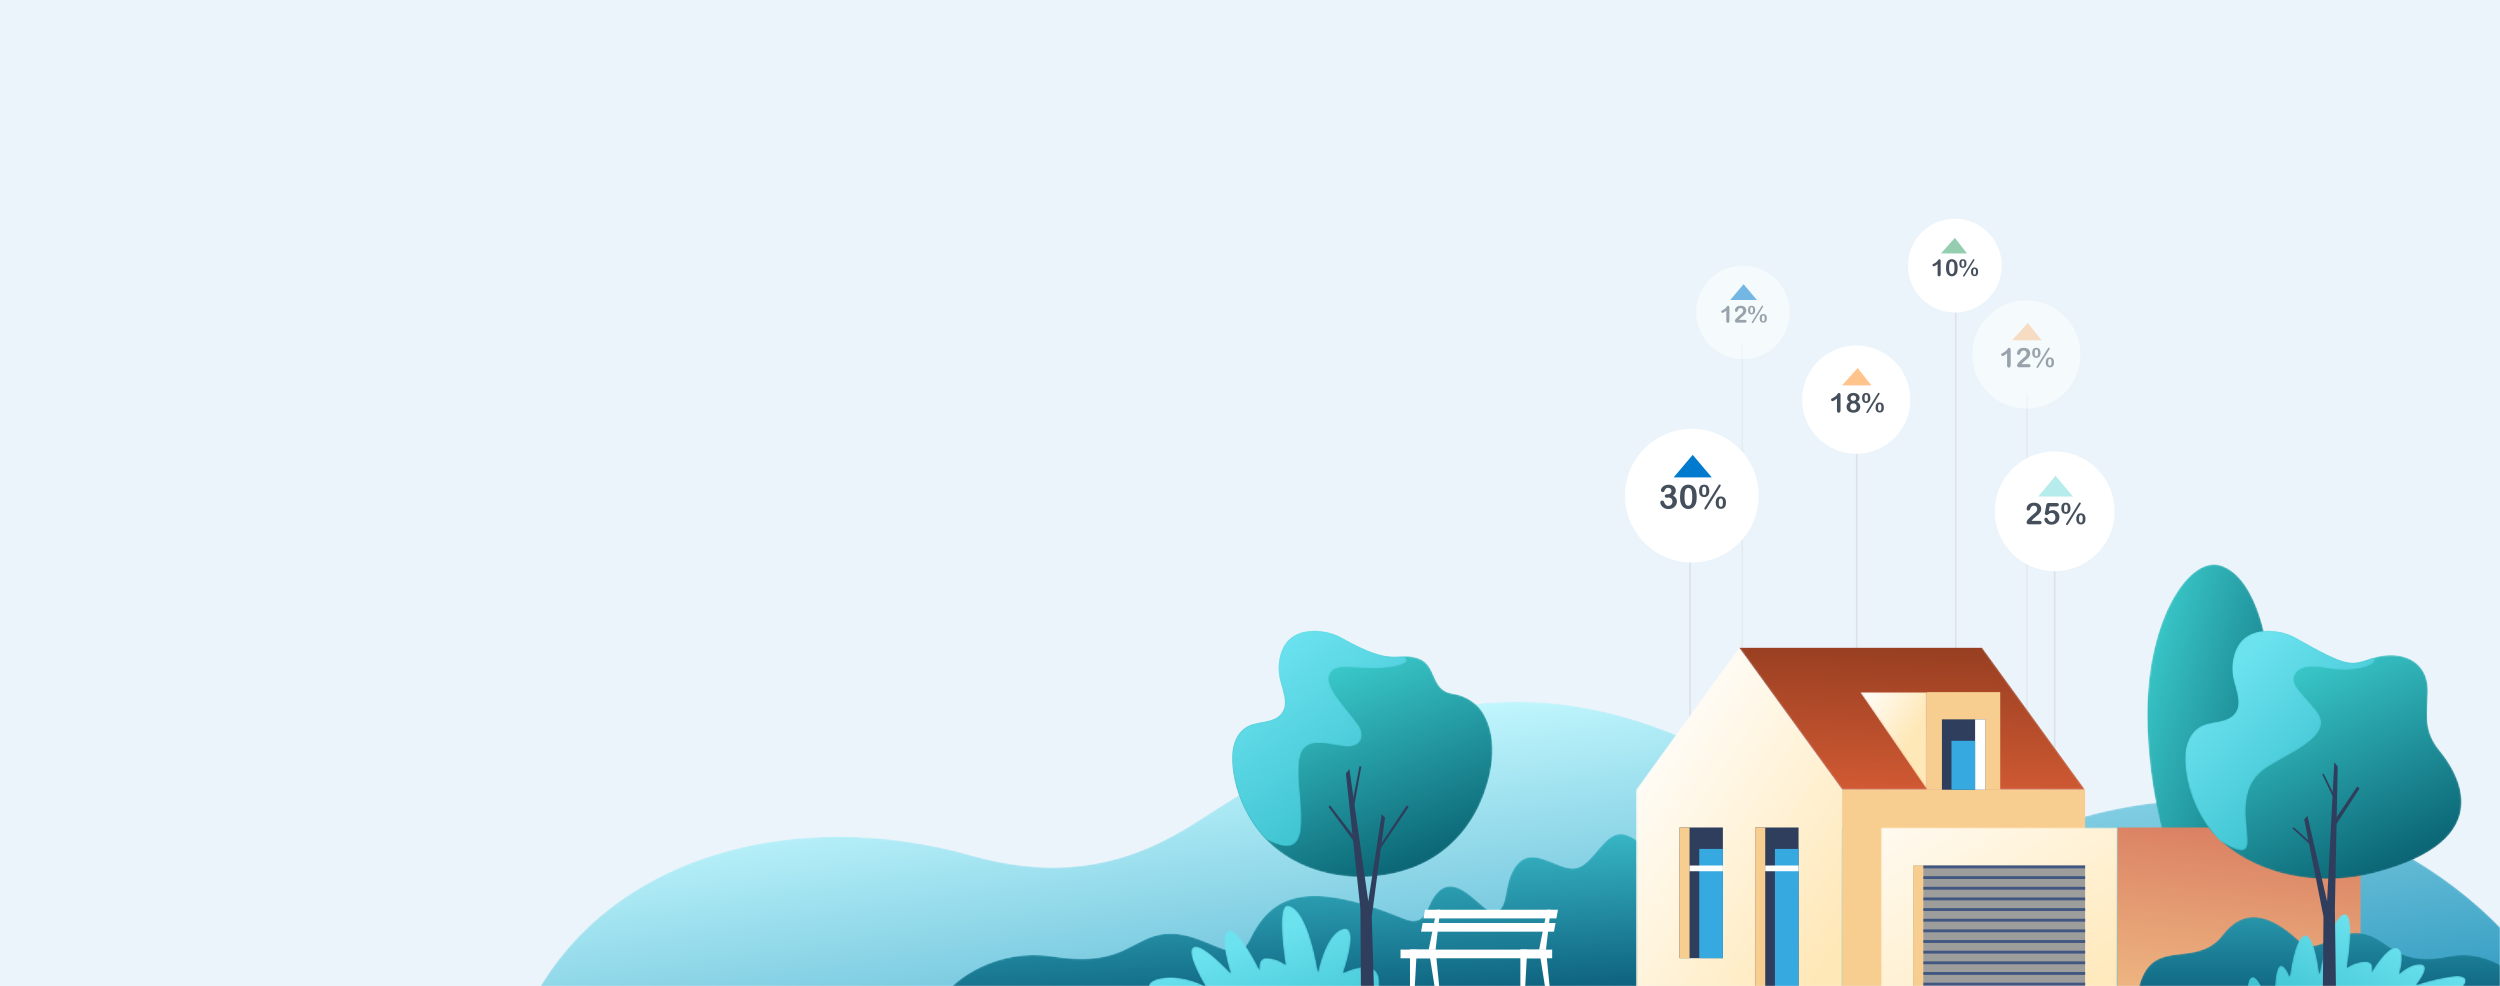 <svg width="1440" height="568" viewBox="0 0 1440 568" fill="none" xmlns="http://www.w3.org/2000/svg">
<rect width="1440" height="568" fill="#EBF4FA"/>
<mask id="mask0" mask-type="alpha" maskUnits="userSpaceOnUse" x="0" y="0" width="1440" height="568">
<rect width="1440" height="568" fill="white"/>
</mask>
<g mask="url(#mask0)">
<rect x="973" y="318" width="1" height="225" fill="#DFE3E8"/>
<rect opacity="0.5" x="1003" y="198" width="1" height="225" fill="#DFE3E8"/>
<rect x="1069" y="253" width="1" height="225" fill="#DFE3E8"/>
<rect opacity="0.5" x="1167" y="227" width="1" height="225" fill="#DFE3E8"/>
<rect x="1183" y="325" width="1" height="225" fill="#DFE3E8"/>
<rect x="1126" y="176" width="1" height="225" fill="#DFE3E8"/>
<mask id="mask1" mask-type="alpha" maskUnits="userSpaceOnUse" x="308" y="404" width="1162" height="170">
<path fill-rule="evenodd" clip-rule="evenodd" d="M1155.94 486.893C1120.48 503.275 1085.7 494.232 1041.49 464.712C911.19 377.687 818.971 389.495 697.56 468.071C671.692 484.813 629.935 512.647 559.937 492.84C457.494 463.851 352.135 493.164 308.044 573.804H1469.77C1436.71 510.804 1313.02 414.351 1155.94 486.893Z" fill="white"/>
</mask>
<g mask="url(#mask1)">
<path fill-rule="evenodd" clip-rule="evenodd" d="M1155.94 486.893C1120.48 503.275 1085.7 494.232 1041.49 464.712C911.19 377.687 818.971 389.495 697.56 468.071C671.692 484.813 629.935 512.647 559.937 492.84C457.494 463.851 352.135 493.164 308.044 573.804H1469.77C1436.71 510.804 1313.02 414.351 1155.94 486.893Z" fill="url(#paint0_linear)"/>
</g>
<mask id="mask2" mask-type="alpha" maskUnits="userSpaceOnUse" x="543" y="480" width="432" height="94">
<path fill-rule="evenodd" clip-rule="evenodd" d="M543.932 573.804C548.998 564.406 574.32 545.925 606.456 550.932C641.535 556.4 649.244 544.474 663.705 539.515C690.183 530.436 710.619 560.39 719.77 541.384C731.455 517.121 750.424 505.126 808.267 528.994C822.006 534.663 821.064 522.103 827.318 514.768C839.463 500.526 854.171 526.815 860.919 525.373C868.582 523.734 866.243 512.543 870.731 502.961C880.08 482.997 896.215 501.76 907.338 500.112C918.412 498.473 924.341 476.5 936.88 480.943C963.67 490.431 955.261 546.212 953.605 558.655C961.223 548.037 974.638 540.24 974.638 573.804H543.932Z" fill="white"/>
</mask>
<g mask="url(#mask2)">
<path fill-rule="evenodd" clip-rule="evenodd" d="M543.932 573.804C548.998 564.406 574.32 545.925 606.456 550.932C641.535 556.4 649.244 544.474 663.705 539.515C690.183 530.436 710.619 560.39 719.77 541.384C731.455 517.121 750.424 505.126 808.267 528.994C822.006 534.663 821.064 522.103 827.318 514.768C839.463 500.526 854.171 526.815 860.919 525.373C868.582 523.734 866.243 512.543 870.731 502.961C880.08 482.997 896.215 501.76 907.338 500.112C918.412 498.473 924.341 476.5 936.88 480.943C963.67 490.431 955.261 546.212 953.605 558.655C961.223 548.037 974.638 540.24 974.638 573.804H543.932Z" fill="url(#paint1_linear)"/>
</g>
<mask id="mask3" mask-type="alpha" maskUnits="userSpaceOnUse" x="661" y="521" width="134" height="53">
<path fill-rule="evenodd" clip-rule="evenodd" d="M663.473 573.804H793.42C800.173 546.974 773.651 560.39 773.651 560.39C773.651 560.39 783.648 532.168 773.402 535.098C763.508 537.926 759.167 559.91 759.167 559.91C759.167 559.91 753.837 524.009 742.148 521.656C734.56 520.127 740.515 555.79 740.515 555.79C740.515 555.79 736.037 551.98 729.595 551.882C724.182 551.8 725.492 558.764 725.492 558.764C725.492 558.764 714.201 535.61 708.322 535.911C700.949 536.288 708.856 560.613 708.856 560.613C708.856 560.613 694.338 544.798 688.619 545.213C680.67 545.788 694.527 568.373 694.527 568.373C694.527 568.373 683.998 562.037 671.47 563.083C662.431 563.837 658.963 567.489 663.473 573.804Z" fill="white"/>
</mask>
<g mask="url(#mask3)">
<path fill-rule="evenodd" clip-rule="evenodd" d="M663.473 573.804H793.42C800.173 546.974 773.651 560.39 773.651 560.39C773.651 560.39 783.648 532.168 773.402 535.098C763.508 537.926 759.167 559.91 759.167 559.91C759.167 559.91 753.837 524.009 742.148 521.656C734.56 520.127 740.515 555.79 740.515 555.79C740.515 555.79 736.037 551.98 729.595 551.882C724.182 551.8 725.492 558.764 725.492 558.764C725.492 558.764 714.201 535.61 708.322 535.911C700.949 536.288 708.856 560.613 708.856 560.613C708.856 560.613 694.338 544.798 688.619 545.213C680.67 545.788 694.527 568.373 694.527 568.373C694.527 568.373 683.998 562.037 671.47 563.083C662.431 563.837 658.963 567.489 663.473 573.804Z" fill="url(#paint2_linear)"/>
</g>
<mask id="mask4" mask-type="alpha" maskUnits="userSpaceOnUse" x="1236" y="325" width="75" height="204">
<path fill-rule="evenodd" clip-rule="evenodd" d="M1310.12 426.561C1310.12 482.392 1287.94 528.054 1272.57 528.054C1257.18 528.054 1236.8 467.1 1236.8 411.269C1236.8 355.437 1261.7 319.438 1279.59 325.872C1299.76 333.12 1310.12 370.73 1310.12 426.561Z" fill="white"/>
</mask>
<g mask="url(#mask4)">
<path fill-rule="evenodd" clip-rule="evenodd" d="M1310.12 426.561C1310.12 482.392 1287.94 528.054 1272.57 528.054C1257.18 528.054 1236.8 467.1 1236.8 411.269C1236.8 355.437 1261.7 319.438 1279.59 325.872C1299.76 333.12 1310.12 370.73 1310.12 426.561Z" fill="url(#paint3_linear)"/>
</g>
<mask id="mask5" mask-type="alpha" maskUnits="userSpaceOnUse" x="942" y="373" width="120" height="201">
<path fill-rule="evenodd" clip-rule="evenodd" d="M1061.04 573.804H942.33V454.878L1001.68 373.02L1061.04 454.878V573.804Z" fill="white"/>
</mask>
<g mask="url(#mask5)">
<path fill-rule="evenodd" clip-rule="evenodd" d="M1061.04 573.804H942.33V454.878L1001.68 373.02L1061.04 454.878V573.804Z" fill="url(#paint4_linear)"/>
</g>
<path fill-rule="evenodd" clip-rule="evenodd" d="M1061.04 573.804H1201.03V454.878H1061.04V573.804Z" fill="#F7CE8F"/>
<mask id="mask6" mask-type="alpha" maskUnits="userSpaceOnUse" x="1083" y="476" width="137" height="98">
<path fill-rule="evenodd" clip-rule="evenodd" d="M1083.43 476.635H1219.69V573.804H1083.43V476.635Z" fill="white"/>
</mask>
<g mask="url(#mask6)">
<path fill-rule="evenodd" clip-rule="evenodd" d="M1083.43 573.804H1219.69V476.635H1083.43V573.804Z" fill="url(#paint5_linear)"/>
</g>
<path fill-rule="evenodd" clip-rule="evenodd" d="M1219.69 573.804H1359.68V476.635H1219.69V573.804Z" fill="url(#paint6_linear)"/>
<path fill-rule="evenodd" clip-rule="evenodd" d="M1102.08 573.804H1201.03V498.533H1102.08V573.804Z" fill="#9D9D9C"/>
<mask id="mask7" mask-type="alpha" maskUnits="userSpaceOnUse" x="1001" y="373" width="201" height="82">
<path fill-rule="evenodd" clip-rule="evenodd" d="M1001.68 373.02H1141.68L1201.03 454.878H1061.04L1001.68 373.02Z" fill="white"/>
</mask>
<g mask="url(#mask7)">
<path fill-rule="evenodd" clip-rule="evenodd" d="M1001.68 373.02H1141.68L1201.03 454.878H1061.04L1001.68 373.02Z" fill="url(#paint7_linear)"/>
</g>
<path fill-rule="evenodd" clip-rule="evenodd" d="M1102.08 573.804H1107.86V498.533H1102.08V573.804Z" fill="#F7CE8F"/>
<path fill-rule="evenodd" clip-rule="evenodd" d="M1107.86 500.181H1201.03V498.533H1107.86V500.181Z" fill="#415680"/>
<path fill-rule="evenodd" clip-rule="evenodd" d="M1107.86 506.315H1201.03V504.668H1107.86V506.315Z" fill="#415680"/>
<path fill-rule="evenodd" clip-rule="evenodd" d="M1107.86 512.451H1201.03V510.804H1107.86V512.451Z" fill="#415680"/>
<path fill-rule="evenodd" clip-rule="evenodd" d="M1107.86 518.586H1201.03V516.939H1107.86V518.586Z" fill="#415680"/>
<path fill-rule="evenodd" clip-rule="evenodd" d="M1107.86 524.721H1201.03V523.074H1107.86V524.721Z" fill="#415680"/>
<path fill-rule="evenodd" clip-rule="evenodd" d="M1107.86 530.857H1201.03V529.21H1107.86V530.857Z" fill="#415680"/>
<path fill-rule="evenodd" clip-rule="evenodd" d="M1107.86 536.992H1201.03V535.345H1107.86V536.992Z" fill="#415680"/>
<path fill-rule="evenodd" clip-rule="evenodd" d="M1107.86 543.128H1201.03V541.481H1107.86V543.128Z" fill="#415680"/>
<path fill-rule="evenodd" clip-rule="evenodd" d="M1107.86 549.263H1201.03V547.617H1107.86V549.263Z" fill="#415680"/>
<path fill-rule="evenodd" clip-rule="evenodd" d="M1107.86 555.398H1201.03V553.752H1107.86V555.398Z" fill="#415680"/>
<path fill-rule="evenodd" clip-rule="evenodd" d="M1107.86 561.534H1201.03V559.887H1107.86V561.534Z" fill="#415680"/>
<path fill-rule="evenodd" clip-rule="evenodd" d="M1107.86 567.669H1201.03V566.022H1107.86V567.669Z" fill="#415680"/>
<path fill-rule="evenodd" clip-rule="evenodd" d="M967.408 551.906H992.376V476.635H967.408V551.906Z" fill="#2E3E5C"/>
<path fill-rule="evenodd" clip-rule="evenodd" d="M967.408 551.906H973.184V476.635H967.408V551.906Z" fill="#F7CE8F"/>
<path fill-rule="evenodd" clip-rule="evenodd" d="M1010.99 573.804H1035.96V476.635H1010.99V573.804Z" fill="#2E3E5C"/>
<path fill-rule="evenodd" clip-rule="evenodd" d="M1010.99 573.804H1016.77V476.635H1010.99V573.804Z" fill="#F7CE8F"/>
<path fill-rule="evenodd" clip-rule="evenodd" d="M1109.93 454.878H1152.13V398.656H1109.93V454.878Z" fill="#F7CE8F"/>
<path fill-rule="evenodd" clip-rule="evenodd" d="M1118.55 454.878H1143.51V414.351H1118.55V454.878Z" fill="#2E3E5C"/>
<path fill-rule="evenodd" clip-rule="evenodd" d="M1137.66 454.878H1143.51V414.351H1137.66V454.878Z" fill="white"/>
<mask id="mask8" mask-type="alpha" maskUnits="userSpaceOnUse" x="1071" y="398" width="39" height="57">
<path fill-rule="evenodd" clip-rule="evenodd" d="M1109.93 398.656H1071.34L1109.93 454.878V398.656Z" fill="white"/>
</mask>
<g mask="url(#mask8)">
<path fill-rule="evenodd" clip-rule="evenodd" d="M1109.93 398.656H1071.34L1109.93 454.878V398.656Z" fill="url(#paint8_linear)"/>
</g>
<path fill-rule="evenodd" clip-rule="evenodd" d="M978.775 551.906H992.376V488.983H978.775V551.906Z" fill="#36A9E1"/>
<path fill-rule="evenodd" clip-rule="evenodd" d="M1022.35 573.804H1035.96V488.983H1022.35V573.804Z" fill="#36A9E1"/>
<path fill-rule="evenodd" clip-rule="evenodd" d="M1016.77 501.827H1035.96V498.533H1016.77V501.827Z" fill="white"/>
<path fill-rule="evenodd" clip-rule="evenodd" d="M973.184 501.827H992.376V498.533H973.184V501.827Z" fill="white"/>
<path fill-rule="evenodd" clip-rule="evenodd" d="M1124.06 454.878H1137.66V426.698H1124.06V454.878Z" fill="#36A9E1"/>
<path fill-rule="evenodd" clip-rule="evenodd" d="M878.212 573.804H875.744V546.974H879.682L878.212 573.804Z" fill="white"/>
<path fill-rule="evenodd" clip-rule="evenodd" d="M893.137 573.804H890.796L886.535 546.974H890.474L893.137 573.804Z" fill="white"/>
<path fill-rule="evenodd" clip-rule="evenodd" d="M893.181 524.008H891.117L886.535 546.974H890.474L893.181 524.008Z" fill="white"/>
<path fill-rule="evenodd" clip-rule="evenodd" d="M875.744 551.96H890.474V546.974H875.744V551.96Z" fill="white"/>
<path fill-rule="evenodd" clip-rule="evenodd" d="M883.252 551.96H894.044V546.974H883.252V551.96Z" fill="white"/>
<path fill-rule="evenodd" clip-rule="evenodd" d="M814.618 573.804H812.15V546.974H816.087L814.618 573.804Z" fill="white"/>
<path fill-rule="evenodd" clip-rule="evenodd" d="M829.542 573.804H827.201L822.941 546.974H826.879L829.542 573.804Z" fill="white"/>
<path fill-rule="evenodd" clip-rule="evenodd" d="M829.587 524.008H827.523L822.941 546.974H826.879L829.587 524.008Z" fill="white"/>
<path fill-rule="evenodd" clip-rule="evenodd" d="M812.15 551.96H826.879V546.974H812.15V551.96Z" fill="white"/>
<path fill-rule="evenodd" clip-rule="evenodd" d="M806.706 551.96H883.252V546.974H806.706V551.96Z" fill="white"/>
<path fill-rule="evenodd" clip-rule="evenodd" d="M819.93 528.994H896.476L897.379 524.008H820.833L819.93 528.994Z" fill="white"/>
<path fill-rule="evenodd" clip-rule="evenodd" d="M818.542 536.649H895.089L895.992 531.663H819.446L818.542 536.649Z" fill="white"/>
<mask id="mask9" mask-type="alpha" maskUnits="userSpaceOnUse" x="709" y="363" width="151" height="143">
<path fill-rule="evenodd" clip-rule="evenodd" d="M854.08 410.475C850.998 405.492 844.748 400.739 836.839 399.581C823.652 397.652 828.178 383.023 816.715 379.152C804.628 375.068 803.609 384.805 772.698 367.251C764.056 362.342 748.029 360.802 740.914 370.129C736.749 375.587 735.729 383.526 736.952 390.135C738.128 396.496 742.881 405.677 737.717 411.393C732.812 416.822 724.185 415.104 718.212 418.551C712.142 422.052 709.802 429.13 709.71 435.797C709.493 451.369 716.163 468.159 726.04 480.04C746.626 504.8 783.721 510.72 813.013 500.057C830.322 493.756 843.865 480.925 851.769 464.316C859.291 448.51 863.878 426.328 854.08 410.475Z" fill="white"/>
</mask>
<g mask="url(#mask9)">
<path fill-rule="evenodd" clip-rule="evenodd" d="M854.08 410.475C850.998 405.492 844.748 400.739 836.839 399.581C823.652 397.652 828.178 383.023 816.715 379.152C804.628 375.068 803.609 384.805 772.698 367.251C764.056 362.342 748.029 360.802 740.914 370.129C736.749 375.587 735.729 383.526 736.952 390.135C738.128 396.496 742.881 405.677 737.717 411.393C732.812 416.822 724.185 415.104 718.212 418.551C712.142 422.052 709.802 429.13 709.71 435.797C709.493 451.369 716.163 468.159 726.04 480.04C746.626 504.8 783.721 510.72 813.013 500.057C830.322 493.756 843.865 480.925 851.769 464.316C859.291 448.51 863.878 426.328 854.08 410.475Z" fill="url(#paint9_linear)"/>
</g>
<mask id="mask10" mask-type="alpha" maskUnits="userSpaceOnUse" x="709" y="363" width="102" height="125">
<path fill-rule="evenodd" clip-rule="evenodd" d="M808.18 378.078C801.654 378.387 794.852 379.84 772.695 367.247C764.059 362.343 748.034 360.805 740.912 370.131C736.753 375.589 735.729 383.526 736.956 390.138C738.128 396.494 742.884 405.68 737.713 411.396C732.808 416.822 724.182 415.102 718.212 418.553C712.145 422.056 709.799 429.128 709.714 435.793C709.49 451.367 716.165 468.16 726.038 480.038C726.987 481.181 727.968 482.281 728.991 483.338C766.17 503.602 739.248 441.818 751.659 430.601C759.517 423.498 774.882 433.561 781.844 428.573C785.32 426.084 785.043 421.159 782.334 417.41C773.975 405.861 760.541 393.567 767.184 386.58C770.734 382.842 777.803 384.893 791.12 384.936C806.506 384.979 814.438 381.004 808.18 378.078Z" fill="white"/>
</mask>
<g mask="url(#mask10)">
<path fill-rule="evenodd" clip-rule="evenodd" d="M808.18 378.078C801.654 378.387 794.852 379.84 772.695 367.247C764.059 362.343 748.034 360.805 740.912 370.131C736.753 375.589 735.729 383.526 736.956 390.138C738.128 396.494 742.884 405.68 737.713 411.396C732.808 416.822 724.182 415.102 718.212 418.553C712.145 422.056 709.799 429.128 709.714 435.793C709.49 451.367 716.165 468.16 726.038 480.038C726.987 481.181 727.968 482.281 728.991 483.338C766.17 503.602 739.248 441.818 751.659 430.601C759.517 423.498 774.882 433.561 781.844 428.573C785.32 426.084 785.043 421.159 782.334 417.41C773.975 405.861 760.541 393.567 767.184 386.58C770.734 382.842 777.803 384.893 791.12 384.936C806.506 384.979 814.438 381.004 808.18 378.078Z" fill="url(#paint10_linear)"/>
</g>
<path fill-rule="evenodd" clip-rule="evenodd" d="M791.526 573.804H783.903L783.595 523.608L775.245 445.513L777.24 442.976L788.126 519.185L795.875 469.027L797.745 470.972L790.128 528.031L791.526 573.804Z" fill="#2E3E5C"/>
<path fill-rule="evenodd" clip-rule="evenodd" d="M811.34 464.886L793.569 491.146V488.983L810.329 463.851L811.34 464.886Z" fill="#2E3E5C"/>
<path fill-rule="evenodd" clip-rule="evenodd" d="M780.37 485.338L765.232 464.799L766.068 463.851L780.689 482.813L780.37 485.338Z" fill="#2E3E5C"/>
<path fill-rule="evenodd" clip-rule="evenodd" d="M784.106 441.597L779.642 466.29L778.644 463.851L783.087 441.287L784.106 441.597Z" fill="#2E3E5C"/>
<mask id="mask11" mask-type="alpha" maskUnits="userSpaceOnUse" x="1230" y="528" width="229" height="46">
<path fill-rule="evenodd" clip-rule="evenodd" d="M1458.22 573.804C1454.34 564.406 1434.97 545.925 1410.4 550.932C1383.56 556.4 1377.66 544.474 1366.6 539.515C1346.35 530.436 1336.37 552.962 1323.72 541.384C1306.04 525.22 1291.72 523.571 1280.3 538.467C1263.88 559.887 1236.98 536.168 1230.93 573.804H1458.22Z" fill="white"/>
</mask>
<g mask="url(#mask11)">
<path fill-rule="evenodd" clip-rule="evenodd" d="M1458.22 573.804C1454.34 564.406 1434.97 545.925 1410.4 550.932C1383.56 556.4 1377.66 544.474 1366.6 539.515C1346.35 530.436 1336.37 552.962 1323.72 541.384C1306.04 525.22 1291.72 523.571 1280.3 538.467C1263.88 559.887 1236.98 536.168 1230.93 573.804H1458.22Z" fill="url(#paint11_linear)"/>
</g>
<mask id="mask12" mask-type="alpha" maskUnits="userSpaceOnUse" x="1310" y="526" width="111" height="48">
<path fill-rule="evenodd" clip-rule="evenodd" d="M1412.5 573.804H1310.12C1310.7 542.416 1318.94 562.566 1318.94 562.566C1318.94 562.566 1321.65 539.627 1327.64 538.697C1333.3 537.819 1335.96 561.202 1335.96 561.202C1335.96 561.202 1342.11 527.794 1350.25 526.505C1357.39 525.375 1351.78 557.466 1351.78 557.466C1351.78 557.466 1355.96 554.168 1361.98 553.92C1368.67 553.645 1365.94 560.162 1365.94 560.162C1365.94 560.162 1374.3 545.651 1379.8 545.925C1386.69 546.267 1381.95 560.977 1381.95 560.977C1381.95 560.977 1387.02 556.132 1392.33 555.449C1402.73 554.114 1391.69 567.442 1391.69 567.442C1391.69 567.442 1399.07 564.415 1411.79 562.492C1424.2 560.615 1421.62 567.71 1412.5 573.804Z" fill="white"/>
</mask>
<g mask="url(#mask12)">
<path fill-rule="evenodd" clip-rule="evenodd" d="M1412.5 573.804H1310.12C1310.7 542.416 1318.94 562.566 1318.94 562.566C1318.94 562.566 1321.65 539.627 1327.64 538.697C1333.3 537.819 1335.96 561.202 1335.96 561.202C1335.96 561.202 1342.11 527.794 1350.25 526.505C1357.39 525.375 1351.78 557.466 1351.78 557.466C1351.78 557.466 1355.96 554.168 1361.98 553.92C1368.67 553.645 1365.94 560.162 1365.94 560.162C1365.94 560.162 1374.3 545.651 1379.8 545.925C1386.69 546.267 1381.95 560.977 1381.95 560.977C1381.95 560.977 1387.02 556.132 1392.33 555.449C1402.73 554.114 1391.69 567.442 1391.69 567.442C1391.69 567.442 1399.07 564.415 1411.79 562.492C1424.2 560.615 1421.62 567.71 1412.5 573.804Z" fill="url(#paint12_linear)"/>
</g>
<mask id="mask13" mask-type="alpha" maskUnits="userSpaceOnUse" x="1258" y="363" width="160" height="144">
<path fill-rule="evenodd" clip-rule="evenodd" d="M1398.46 398.469C1398.77 379.811 1382.19 373.944 1366.12 379.152C1353.97 383.092 1352.98 384.805 1322.19 367.251C1313.59 362.342 1297.57 360.802 1290.39 370.129C1286.18 375.587 1285.11 383.526 1286.28 390.135C1287.41 396.496 1292.1 405.677 1286.89 411.393C1281.95 416.822 1273.33 415.104 1267.33 418.551C1261.24 422.052 1258.85 429.13 1258.71 435.797C1258.38 451.369 1264.27 468.734 1274.72 480.04C1295.78 502.84 1332.8 511.65 1367.01 502.929C1442.44 483.702 1414.07 443.103 1405.23 432.339C1395.71 420.766 1398.25 411.332 1398.46 398.469Z" fill="white"/>
</mask>
<g mask="url(#mask13)">
<path fill-rule="evenodd" clip-rule="evenodd" d="M1398.46 398.469C1398.77 379.811 1382.19 373.944 1366.12 379.152C1353.97 383.092 1352.98 384.805 1322.19 367.251C1313.59 362.342 1297.57 360.802 1290.39 370.129C1286.18 375.587 1285.11 383.526 1286.28 390.135C1287.41 396.496 1292.1 405.677 1286.89 411.393C1281.95 416.822 1273.33 415.104 1267.33 418.551C1261.24 422.052 1258.85 429.13 1258.71 435.797C1258.38 451.369 1264.27 468.734 1274.72 480.04C1295.78 502.84 1332.8 511.65 1367.01 502.929C1442.44 483.702 1414.07 443.103 1405.23 432.339C1395.71 420.766 1398.25 411.332 1398.46 398.469Z" fill="url(#paint13_linear)"/>
</g>
<mask id="mask14" mask-type="alpha" maskUnits="userSpaceOnUse" x="1258" y="363" width="110" height="127">
<path fill-rule="evenodd" clip-rule="evenodd" d="M1367.06 378.879C1366.75 378.965 1366.43 379.06 1366.12 379.156C1353.97 383.088 1352.98 384.808 1322.19 367.247C1313.58 362.343 1297.57 360.805 1290.4 370.131C1286.18 375.589 1285.1 383.526 1286.28 390.138C1287.41 396.494 1292.09 405.68 1286.89 411.396C1281.95 416.822 1273.34 415.102 1267.34 418.553C1261.24 422.056 1258.85 429.128 1258.7 435.793C1258.38 451.367 1264.92 468.16 1274.72 480.038C1276.01 481.608 1277.37 483.104 1278.8 484.524C1312.58 505.088 1277.46 460.672 1305.34 442.33C1319.12 433.25 1345.73 423.712 1334.15 409.26C1325.69 398.694 1319.27 394.581 1321.85 388.771C1323.27 385.566 1327.41 382.554 1340.49 384.936C1358.38 388.204 1371.45 381.849 1367.06 378.879Z" fill="white"/>
</mask>
<g mask="url(#mask14)">
<path fill-rule="evenodd" clip-rule="evenodd" d="M1367.06 378.879C1366.75 378.965 1366.43 379.06 1366.12 379.156C1353.97 383.088 1352.98 384.808 1322.19 367.247C1313.58 362.343 1297.57 360.805 1290.4 370.131C1286.18 375.589 1285.1 383.526 1286.28 390.138C1287.41 396.494 1292.09 405.68 1286.89 411.396C1281.95 416.822 1273.34 415.102 1267.34 418.553C1261.24 422.056 1258.85 429.128 1258.7 435.793C1258.38 451.367 1264.92 468.16 1274.72 480.038C1276.01 481.608 1277.37 483.104 1278.8 484.524C1312.58 505.088 1277.46 460.672 1305.34 442.33C1319.12 433.25 1345.73 423.712 1334.15 409.26C1325.69 398.694 1319.27 394.581 1321.85 388.771C1323.27 385.566 1327.41 382.554 1340.49 384.936C1358.38 388.204 1371.45 381.849 1367.06 378.879Z" fill="url(#paint14_linear)"/>
</g>
<path fill-rule="evenodd" clip-rule="evenodd" d="M1337.93 573.804H1345.56L1344.89 523.608L1346.52 441.597L1344.55 439.06L1340.39 519.185L1329.12 469.949L1327.23 471.895L1338.33 528.031L1337.93 573.804Z" fill="#2E3E5C"/>
<path fill-rule="evenodd" clip-rule="evenodd" d="M1357.74 453.037L1344.78 472.396L1344.76 476.258L1359.09 454.193L1357.74 453.037Z" fill="#2E3E5C"/>
<path fill-rule="evenodd" clip-rule="evenodd" d="M1338.47 445.677L1344.14 457.194L1344.12 459.682L1337.61 446.035L1338.47 445.677Z" fill="#2E3E5C"/>
<path fill-rule="evenodd" clip-rule="evenodd" d="M1321.2 476.507L1330.74 485.065L1331.53 487.257L1320.38 477.107L1321.2 476.507Z" fill="#2E3E5C"/>
<path fill-rule="evenodd" clip-rule="evenodd" d="M1304.87 573.804C1302.24 567.245 1299.53 562.456 1297.31 562.99C1295.12 563.516 1294.52 567.893 1294.76 573.804H1304.87Z" fill="#3FC3D1"/>
<g filter="url(#filter0_d)">
<circle cx="1183.5" cy="289.5" r="34.5" fill="white"/>
</g>
<path fill-rule="evenodd" clip-rule="evenodd" d="M1184 274L1174 286H1194L1184 274Z" fill="#B6ECEB"/>
<path d="M1170.2 300.009H1174.6C1175.04 300.009 1175.37 300.099 1175.6 300.279C1175.84 300.459 1175.95 300.703 1175.95 301.013C1175.95 301.288 1175.86 301.522 1175.67 301.713C1175.49 301.904 1175.22 302 1174.85 302H1168.64C1168.21 302 1167.88 301.885 1167.65 301.654C1167.41 301.418 1167.29 301.142 1167.29 300.827C1167.29 300.625 1167.37 300.358 1167.52 300.026C1167.67 299.688 1167.84 299.424 1168.02 299.233C1168.77 298.456 1169.44 297.793 1170.04 297.241C1170.65 296.684 1171.08 296.319 1171.34 296.144C1171.8 295.818 1172.18 295.492 1172.48 295.166C1172.79 294.834 1173.03 294.496 1173.18 294.153C1173.35 293.804 1173.43 293.464 1173.43 293.132C1173.43 292.772 1173.34 292.452 1173.17 292.17C1173 291.883 1172.76 291.661 1172.47 291.504C1172.17 291.346 1171.85 291.268 1171.5 291.268C1170.77 291.268 1170.19 291.591 1169.77 292.238C1169.71 292.322 1169.61 292.553 1169.48 292.93C1169.35 293.307 1169.2 293.596 1169.03 293.799C1168.87 294.001 1168.63 294.103 1168.31 294.103C1168.03 294.103 1167.79 294.01 1167.61 293.824C1167.42 293.638 1167.33 293.385 1167.33 293.065C1167.33 292.677 1167.41 292.272 1167.59 291.85C1167.76 291.428 1168.02 291.045 1168.37 290.702C1168.71 290.359 1169.15 290.083 1169.68 289.875C1170.22 289.662 1170.84 289.555 1171.55 289.555C1172.42 289.555 1173.15 289.69 1173.76 289.96C1174.15 290.14 1174.5 290.387 1174.79 290.702C1175.09 291.017 1175.32 291.383 1175.49 291.799C1175.66 292.21 1175.74 292.637 1175.74 293.082C1175.74 293.779 1175.57 294.415 1175.22 294.988C1174.87 295.557 1174.52 296.004 1174.16 296.33C1173.8 296.651 1173.2 297.157 1172.35 297.849C1171.5 298.541 1170.92 299.078 1170.61 299.46C1170.47 299.612 1170.34 299.795 1170.2 300.009ZM1184.62 291.715H1180.61L1180.13 294.448C1180.93 294.021 1181.66 293.807 1182.34 293.807C1182.88 293.807 1183.38 293.908 1183.85 294.111C1184.32 294.313 1184.73 294.595 1185.09 294.955C1185.44 295.309 1185.72 295.731 1185.92 296.22C1186.13 296.71 1186.23 297.236 1186.23 297.798C1186.23 298.614 1186.04 299.356 1185.68 300.026C1185.31 300.695 1184.78 301.227 1184.09 301.62C1183.41 302.014 1182.61 302.211 1181.71 302.211C1180.71 302.211 1179.89 302.025 1179.26 301.654C1178.63 301.283 1178.19 300.858 1177.92 300.38C1177.67 299.896 1177.54 299.474 1177.54 299.114C1177.54 298.895 1177.63 298.687 1177.81 298.49C1177.99 298.293 1178.22 298.195 1178.5 298.195C1178.97 298.195 1179.32 298.468 1179.55 299.013C1179.78 299.514 1180.08 299.905 1180.46 300.186C1180.85 300.462 1181.27 300.599 1181.75 300.599C1182.18 300.599 1182.56 300.487 1182.89 300.262C1183.21 300.037 1183.46 299.728 1183.64 299.334C1183.82 298.94 1183.91 298.493 1183.91 297.992C1183.91 297.452 1183.81 296.991 1183.62 296.608C1183.43 296.226 1183.17 295.942 1182.85 295.756C1182.53 295.565 1182.17 295.469 1181.78 295.469C1181.3 295.469 1180.95 295.528 1180.74 295.647C1180.53 295.765 1180.23 295.973 1179.84 296.271C1179.45 296.563 1179.13 296.71 1178.88 296.71C1178.6 296.71 1178.36 296.611 1178.14 296.414C1177.93 296.212 1177.82 295.984 1177.82 295.731C1177.82 295.703 1177.85 295.512 1177.92 295.157L1178.63 291.116C1178.7 290.632 1178.85 290.28 1179.06 290.061C1179.28 289.842 1179.63 289.732 1180.11 289.732H1184.57C1185.44 289.732 1185.88 290.067 1185.88 290.736C1185.88 291.028 1185.77 291.265 1185.56 291.445C1185.35 291.625 1185.03 291.715 1184.62 291.715ZM1192.6 292.803C1192.6 293.878 1192.36 294.676 1191.89 295.199C1191.42 295.723 1190.77 295.984 1189.95 295.984C1189.44 295.984 1188.99 295.874 1188.58 295.655C1188.18 295.43 1187.87 295.081 1187.64 294.609C1187.42 294.136 1187.31 293.56 1187.31 292.879C1187.31 292.148 1187.39 291.538 1187.57 291.048C1187.74 290.559 1188.02 290.188 1188.41 289.934C1188.81 289.681 1189.31 289.555 1189.91 289.555C1190.35 289.555 1190.74 289.622 1191.07 289.757C1191.4 289.892 1191.68 290.1 1191.91 290.382C1192.14 290.657 1192.32 290.995 1192.43 291.394C1192.54 291.793 1192.6 292.263 1192.6 292.803ZM1191.02 292.719C1191.02 291.982 1190.94 291.448 1190.78 291.116C1190.63 290.778 1190.35 290.609 1189.95 290.609C1189.68 290.609 1189.46 290.691 1189.3 290.854C1189.14 291.012 1189.03 291.248 1188.97 291.563C1188.91 291.872 1188.89 292.269 1188.89 292.753C1188.89 293.253 1188.91 293.661 1188.97 293.976C1189.03 294.291 1189.14 294.53 1189.3 294.693C1189.46 294.851 1189.67 294.929 1189.95 294.929C1190.36 294.929 1190.65 294.752 1190.79 294.398C1190.94 294.043 1191.02 293.484 1191.02 292.719ZM1201.24 298.903C1201.24 299.978 1201 300.777 1200.53 301.3C1200.06 301.823 1199.41 302.084 1198.59 302.084C1198.08 302.084 1197.62 301.972 1197.21 301.747C1196.81 301.522 1196.5 301.176 1196.27 300.709C1196.04 300.242 1195.93 299.666 1195.93 298.979C1195.93 297.883 1196.14 297.058 1196.55 296.507C1196.98 295.95 1197.64 295.672 1198.55 295.672C1198.99 295.672 1199.38 295.739 1199.7 295.874C1200.03 296.009 1200.32 296.212 1200.55 296.482C1200.78 296.752 1200.96 297.089 1201.07 297.494C1201.18 297.894 1201.24 298.363 1201.24 298.903ZM1199.66 298.819C1199.66 298.093 1199.58 297.565 1199.42 297.233C1199.27 296.895 1198.99 296.727 1198.59 296.727C1198.31 296.727 1198.09 296.805 1197.93 296.963C1197.77 297.12 1197.66 297.354 1197.59 297.663C1197.53 297.967 1197.5 298.363 1197.5 298.853C1197.5 299.607 1197.58 300.158 1197.74 300.507C1197.9 300.855 1198.18 301.03 1198.59 301.03C1199 301.03 1199.28 300.853 1199.43 300.498C1199.58 300.138 1199.66 299.578 1199.66 298.819ZM1198.23 290.668L1191.2 302C1191.02 302.309 1190.81 302.464 1190.59 302.464C1190.46 302.464 1190.33 302.413 1190.2 302.312C1190.07 302.217 1190.01 302.09 1190.01 301.933C1190.01 301.814 1190.06 301.671 1190.18 301.502L1197.25 290.078C1197.37 289.87 1197.48 289.715 1197.57 289.614C1197.66 289.507 1197.8 289.453 1197.97 289.453C1198.14 289.453 1198.28 289.504 1198.38 289.605C1198.48 289.701 1198.54 289.83 1198.54 289.993C1198.54 290.112 1198.43 290.337 1198.23 290.668Z" fill="#454F5B"/>
<g filter="url(#filter1_d)">
<circle cx="974.5" cy="279.5" r="38.5" fill="white"/>
</g>
<path fill-rule="evenodd" clip-rule="evenodd" d="M975 262L964 275H986L975 262Z" fill="#007ACE"/>
<path d="M960.638 284.703C961.213 284.703 961.706 284.534 962.119 284.197C962.538 283.859 962.747 283.375 962.747 282.744C962.747 282.263 962.581 281.85 962.25 281.506C961.919 281.156 961.472 280.981 960.909 280.981C960.528 280.981 960.213 281.034 959.963 281.141C959.719 281.247 959.525 281.388 959.381 281.563C959.238 281.738 959.1 281.963 958.969 282.238C958.844 282.513 958.728 282.772 958.622 283.016C958.559 283.147 958.447 283.25 958.284 283.325C958.122 283.4 957.934 283.438 957.722 283.438C957.472 283.438 957.241 283.338 957.028 283.138C956.822 282.931 956.719 282.659 956.719 282.322C956.719 281.997 956.816 281.656 957.009 281.3C957.209 280.938 957.497 280.594 957.872 280.269C958.253 279.944 958.725 279.684 959.288 279.491C959.85 279.291 960.478 279.191 961.172 279.191C961.778 279.191 962.331 279.275 962.831 279.444C963.331 279.606 963.766 279.844 964.134 280.156C964.503 280.469 964.781 280.831 964.969 281.244C965.156 281.656 965.25 282.1 965.25 282.575C965.25 283.2 965.113 283.738 964.838 284.188C964.569 284.631 964.181 285.066 963.675 285.491C964.163 285.753 964.572 286.053 964.903 286.391C965.241 286.728 965.494 287.103 965.663 287.516C965.831 287.922 965.916 288.363 965.916 288.838C965.916 289.406 965.8 289.956 965.569 290.488C965.344 291.019 965.009 291.494 964.566 291.913C964.122 292.325 963.594 292.65 962.981 292.888C962.375 293.119 961.703 293.234 960.966 293.234C960.216 293.234 959.544 293.1 958.95 292.831C958.356 292.563 957.866 292.228 957.478 291.828C957.097 291.422 956.806 291.003 956.606 290.572C956.413 290.141 956.316 289.784 956.316 289.503C956.316 289.141 956.431 288.85 956.663 288.631C956.9 288.406 957.194 288.294 957.544 288.294C957.719 288.294 957.888 288.347 958.05 288.453C958.213 288.553 958.319 288.675 958.369 288.819C958.694 289.688 959.041 290.334 959.409 290.759C959.784 291.178 960.309 291.388 960.984 291.388C961.372 291.388 961.744 291.294 962.1 291.106C962.463 290.913 962.759 290.628 962.991 290.253C963.228 289.878 963.347 289.444 963.347 288.95C963.347 288.219 963.147 287.647 962.747 287.234C962.347 286.816 961.791 286.606 961.078 286.606C960.953 286.606 960.759 286.619 960.497 286.644C960.234 286.669 960.066 286.681 959.991 286.681C959.647 286.681 959.381 286.597 959.194 286.428C959.006 286.253 958.913 286.013 958.913 285.706C958.913 285.406 959.025 285.166 959.25 284.984C959.475 284.797 959.809 284.703 960.253 284.703H960.638ZM977.297 286.259C977.297 287.284 977.234 288.166 977.109 288.903C976.984 289.641 976.753 290.309 976.416 290.909C975.991 291.647 975.441 292.216 974.766 292.616C974.091 293.016 973.341 293.216 972.516 293.216C971.566 293.216 970.713 292.947 969.956 292.409C969.206 291.872 968.641 291.128 968.259 290.178C968.066 289.659 967.922 289.088 967.828 288.463C967.741 287.831 967.697 287.15 967.697 286.419C967.697 285.475 967.747 284.625 967.847 283.869C967.947 283.113 968.103 282.463 968.316 281.919C968.684 281.019 969.219 280.334 969.919 279.866C970.625 279.391 971.466 279.153 972.441 279.153C973.084 279.153 973.669 279.259 974.194 279.472C974.719 279.678 975.178 279.984 975.572 280.391C975.972 280.791 976.309 281.288 976.584 281.881C977.059 282.913 977.297 284.372 977.297 286.259ZM974.728 286.072C974.728 284.928 974.659 283.994 974.522 283.269C974.384 282.538 974.153 281.988 973.828 281.619C973.503 281.244 973.053 281.056 972.478 281.056C971.653 281.056 971.078 281.472 970.753 282.303C970.434 283.134 970.275 284.416 970.275 286.147C970.275 287.322 970.344 288.284 970.481 289.034C970.619 289.784 970.85 290.353 971.175 290.741C971.5 291.122 971.941 291.313 972.497 291.313C973.072 291.313 973.522 291.113 973.847 290.713C974.172 290.313 974.4 289.741 974.531 288.997C974.663 288.253 974.728 287.278 974.728 286.072ZM984.553 282.781C984.553 283.975 984.291 284.863 983.766 285.444C983.241 286.025 982.522 286.316 981.609 286.316C981.047 286.316 980.541 286.194 980.091 285.95C979.647 285.7 979.3 285.313 979.05 284.788C978.8 284.263 978.675 283.622 978.675 282.866C978.675 282.053 978.772 281.375 978.966 280.831C979.159 280.288 979.472 279.875 979.903 279.594C980.341 279.313 980.897 279.172 981.572 279.172C982.059 279.172 982.488 279.247 982.856 279.397C983.225 279.547 983.538 279.778 983.794 280.091C984.05 280.397 984.241 280.772 984.366 281.216C984.491 281.659 984.553 282.181 984.553 282.781ZM982.8 282.688C982.8 281.869 982.713 281.275 982.538 280.906C982.363 280.531 982.053 280.344 981.609 280.344C981.309 280.344 981.069 280.434 980.888 280.616C980.713 280.791 980.591 281.053 980.522 281.403C980.459 281.747 980.428 282.188 980.428 282.725C980.428 283.281 980.459 283.734 980.522 284.084C980.591 284.434 980.713 284.7 980.888 284.881C981.063 285.056 981.303 285.144 981.609 285.144C982.072 285.144 982.384 284.947 982.547 284.553C982.716 284.159 982.8 283.538 982.8 282.688ZM994.153 289.559C994.153 290.753 993.891 291.641 993.366 292.222C992.841 292.803 992.122 293.094 991.209 293.094C990.641 293.094 990.131 292.969 989.681 292.719C989.238 292.469 988.888 292.084 988.631 291.566C988.381 291.047 988.256 290.406 988.256 289.644C988.256 288.425 988.488 287.509 988.95 286.897C989.419 286.278 990.159 285.969 991.172 285.969C991.659 285.969 992.084 286.044 992.447 286.194C992.816 286.344 993.128 286.569 993.384 286.869C993.647 287.169 993.841 287.544 993.966 287.994C994.091 288.438 994.153 288.959 994.153 289.559ZM992.4 289.466C992.4 288.659 992.312 288.072 992.137 287.703C991.962 287.328 991.653 287.141 991.209 287.141C990.897 287.141 990.653 287.228 990.478 287.403C990.303 287.578 990.178 287.838 990.103 288.181C990.034 288.519 990 288.959 990 289.503C990 290.341 990.088 290.953 990.263 291.341C990.444 291.728 990.759 291.922 991.209 291.922C991.666 291.922 991.978 291.725 992.147 291.331C992.316 290.931 992.4 290.309 992.4 289.466ZM990.806 280.409L982.997 293C982.797 293.344 982.572 293.516 982.322 293.516C982.178 293.516 982.034 293.459 981.891 293.347C981.747 293.241 981.675 293.1 981.675 292.925C981.675 292.794 981.738 292.634 981.863 292.447L989.719 279.753C989.856 279.522 989.975 279.35 990.075 279.238C990.181 279.119 990.331 279.059 990.525 279.059C990.713 279.059 990.863 279.116 990.975 279.228C991.094 279.334 991.153 279.478 991.153 279.659C991.153 279.791 991.037 280.041 990.806 280.409Z" fill="#454F5B"/>
<g opacity="0.5">
<g filter="url(#filter2_d)">
<circle cx="1003.95" cy="175.95" r="26.95" fill="white"/>
</g>
<g clip-path="url(#clip0)">
<path fill-rule="evenodd" clip-rule="evenodd" d="M1004.3 163.7L996.6 172.8H1012L1004.3 163.7Z" fill="#007ACE"/>
<path d="M994.358 184.901V178.929C993.247 179.782 992.498 180.209 992.113 180.209C991.93 180.209 991.766 180.137 991.621 179.992C991.481 179.843 991.411 179.673 991.411 179.48C991.411 179.257 991.481 179.093 991.621 178.988C991.761 178.883 992.008 178.748 992.363 178.581C992.892 178.332 993.314 178.069 993.629 177.794C993.949 177.518 994.231 177.21 994.476 176.868C994.721 176.527 994.881 176.317 994.955 176.238C995.029 176.16 995.169 176.12 995.375 176.12C995.607 176.12 995.793 176.21 995.933 176.389C996.073 176.569 996.143 176.816 996.143 177.131V184.645C996.143 185.524 995.843 185.964 995.244 185.964C994.977 185.964 994.762 185.874 994.601 185.695C994.439 185.516 994.358 185.251 994.358 184.901ZM1001.56 184.251H1004.98C1005.32 184.251 1005.58 184.321 1005.76 184.461C1005.94 184.601 1006.03 184.792 1006.03 185.032C1006.03 185.247 1005.96 185.428 1005.82 185.577C1005.68 185.726 1005.46 185.8 1005.17 185.8H1000.34C1000.01 185.8 999.759 185.71 999.575 185.531C999.391 185.347 999.299 185.133 999.299 184.888C999.299 184.73 999.358 184.523 999.477 184.264C999.595 184.002 999.724 183.796 999.864 183.648C1000.45 183.044 1000.97 182.528 1001.44 182.099C1001.91 181.666 1002.24 181.381 1002.44 181.246C1002.8 180.992 1003.1 180.738 1003.34 180.484C1003.58 180.226 1003.76 179.964 1003.88 179.697C1004.01 179.426 1004.07 179.161 1004.07 178.903C1004.07 178.623 1004 178.373 1003.87 178.155C1003.74 177.932 1003.55 177.759 1003.32 177.636C1003.09 177.514 1002.85 177.453 1002.57 177.453C1002 177.453 1001.55 177.704 1001.22 178.207C1001.18 178.273 1001.1 178.452 1001 178.745C1000.9 179.038 1000.78 179.264 1000.65 179.421C1000.52 179.579 1000.34 179.658 1000.09 179.658C999.868 179.658 999.687 179.585 999.542 179.441C999.398 179.297 999.326 179.1 999.326 178.85C999.326 178.548 999.393 178.233 999.529 177.905C999.665 177.577 999.866 177.28 1000.13 177.013C1000.4 176.746 1000.75 176.532 1001.16 176.37C1001.57 176.203 1002.06 176.12 1002.61 176.12C1003.28 176.12 1003.85 176.225 1004.33 176.435C1004.63 176.575 1004.9 176.768 1005.13 177.013C1005.37 177.258 1005.54 177.542 1005.67 177.866C1005.8 178.185 1005.87 178.518 1005.87 178.863C1005.87 179.406 1005.73 179.9 1005.46 180.347C1005.19 180.788 1004.92 181.136 1004.64 181.39C1004.36 181.639 1003.89 182.033 1003.23 182.571C1002.57 183.109 1002.12 183.527 1001.88 183.825C1001.77 183.943 1001.67 184.085 1001.56 184.251ZM1010.99 178.647C1010.99 179.483 1010.8 180.104 1010.44 180.511C1010.07 180.918 1009.57 181.121 1008.93 181.121C1008.53 181.121 1008.18 181.036 1007.86 180.865C1007.55 180.69 1007.31 180.419 1007.13 180.051C1006.96 179.684 1006.87 179.235 1006.87 178.706C1006.87 178.137 1006.94 177.663 1007.08 177.282C1007.21 176.901 1007.43 176.613 1007.73 176.416C1008.04 176.219 1008.43 176.12 1008.9 176.12C1009.24 176.12 1009.54 176.173 1009.8 176.278C1010.06 176.383 1010.28 176.545 1010.46 176.763C1010.63 176.978 1010.77 177.24 1010.86 177.551C1010.94 177.862 1010.99 178.227 1010.99 178.647ZM1009.76 178.581C1009.76 178.008 1009.7 177.593 1009.58 177.334C1009.45 177.072 1009.24 176.941 1008.93 176.941C1008.72 176.941 1008.55 177.004 1008.42 177.131C1008.3 177.253 1008.21 177.437 1008.17 177.682C1008.12 177.923 1008.1 178.231 1008.1 178.608C1008.1 178.997 1008.12 179.314 1008.17 179.559C1008.21 179.804 1008.3 179.99 1008.42 180.117C1008.54 180.239 1008.71 180.301 1008.93 180.301C1009.25 180.301 1009.47 180.163 1009.58 179.887C1009.7 179.612 1009.76 179.176 1009.76 178.581ZM1017.71 183.392C1017.71 184.227 1017.52 184.848 1017.16 185.255C1016.79 185.662 1016.29 185.866 1015.65 185.866C1015.25 185.866 1014.89 185.778 1014.58 185.603C1014.27 185.428 1014.02 185.159 1013.84 184.796C1013.67 184.433 1013.58 183.984 1013.58 183.451C1013.58 182.598 1013.74 181.957 1014.06 181.528C1014.39 181.095 1014.91 180.878 1015.62 180.878C1015.96 180.878 1016.26 180.931 1016.51 181.036C1016.77 181.141 1016.99 181.298 1017.17 181.508C1017.35 181.718 1017.49 181.981 1017.58 182.296C1017.66 182.606 1017.71 182.972 1017.71 183.392ZM1016.48 183.326C1016.48 182.762 1016.42 182.35 1016.3 182.092C1016.17 181.83 1015.96 181.698 1015.65 181.698C1015.43 181.698 1015.26 181.76 1015.13 181.882C1015.01 182.005 1014.92 182.186 1014.87 182.427C1014.82 182.663 1014.8 182.972 1014.8 183.352C1014.8 183.938 1014.86 184.367 1014.98 184.638C1015.11 184.91 1015.33 185.045 1015.65 185.045C1015.97 185.045 1016.18 184.908 1016.3 184.632C1016.42 184.352 1016.48 183.917 1016.48 183.326ZM1015.36 176.987L1009.9 185.8C1009.76 186.041 1009.6 186.161 1009.43 186.161C1009.32 186.161 1009.22 186.122 1009.12 186.043C1009.02 185.968 1008.97 185.87 1008.97 185.748C1008.97 185.656 1009.02 185.544 1009.1 185.413L1014.6 176.527C1014.7 176.365 1014.78 176.245 1014.85 176.166C1014.93 176.083 1015.03 176.042 1015.17 176.042C1015.3 176.042 1015.4 176.081 1015.48 176.16C1015.57 176.234 1015.61 176.335 1015.61 176.462C1015.61 176.553 1015.53 176.728 1015.36 176.987Z" fill="#454F5B"/>
</g>
</g>
<g filter="url(#filter3_d)">
<circle cx="1069.19" cy="226.185" r="31.185" fill="white"/>
</g>
<path fill-rule="evenodd" clip-rule="evenodd" d="M1070 212L1061 222H1078L1070 212Z" fill="#FFC48B"/>
<path d="M1058.09 236.5V229.589C1056.8 230.577 1055.93 231.07 1055.49 231.07C1055.28 231.07 1055.09 230.987 1054.92 230.82C1054.76 230.647 1054.68 230.45 1054.68 230.227C1054.68 229.969 1054.76 229.779 1054.92 229.658C1055.08 229.536 1055.37 229.379 1055.78 229.187C1056.39 228.898 1056.88 228.595 1057.24 228.276C1057.61 227.957 1057.94 227.6 1058.22 227.205C1058.51 226.81 1058.69 226.567 1058.78 226.476C1058.86 226.385 1059.02 226.339 1059.26 226.339C1059.53 226.339 1059.75 226.443 1059.91 226.651C1060.07 226.858 1060.15 227.144 1060.15 227.509V236.203C1060.15 237.221 1059.8 237.73 1059.11 237.73C1058.8 237.73 1058.55 237.626 1058.37 237.418C1058.18 237.211 1058.09 236.905 1058.09 236.5ZM1063.99 229.232C1063.99 228.726 1064.12 228.25 1064.4 227.805C1064.67 227.354 1065.08 226.995 1065.61 226.726C1066.15 226.458 1066.77 226.324 1067.49 226.324C1068.09 226.324 1068.62 226.402 1069.07 226.559C1069.53 226.716 1069.91 226.934 1070.21 227.212C1070.52 227.486 1070.74 227.797 1070.89 228.147C1071.04 228.491 1071.11 228.858 1071.11 229.248C1071.11 229.744 1070.98 230.187 1070.72 230.577C1070.47 230.966 1070.09 231.285 1069.58 231.533C1070.01 231.7 1070.37 231.921 1070.65 232.194C1070.94 232.462 1071.15 232.776 1071.29 233.136C1071.44 233.49 1071.51 233.885 1071.51 234.32C1071.51 234.958 1071.36 235.538 1071.05 236.059C1070.74 236.576 1070.29 236.981 1069.69 237.274C1069.09 237.568 1068.39 237.715 1067.58 237.715C1066.74 237.715 1066.02 237.568 1065.42 237.274C1064.82 236.981 1064.37 236.578 1064.07 236.067C1063.77 235.55 1063.61 234.973 1063.61 234.335C1063.61 232.974 1064.26 232.04 1065.54 231.533C1064.5 231.047 1063.99 230.28 1063.99 229.232ZM1069.43 234.259C1069.43 233.865 1069.35 233.52 1069.19 233.227C1069.03 232.933 1068.8 232.708 1068.5 232.551C1068.21 232.394 1067.88 232.315 1067.52 232.315C1067 232.315 1066.57 232.488 1066.22 232.832C1065.87 233.176 1065.69 233.657 1065.69 234.275C1065.69 234.67 1065.78 235.019 1065.94 235.323C1066.1 235.621 1066.33 235.854 1066.61 236.021C1066.9 236.183 1067.21 236.264 1067.56 236.264C1067.92 236.264 1068.24 236.181 1068.52 236.014C1068.8 235.847 1069.03 235.611 1069.19 235.307C1069.35 235.004 1069.43 234.654 1069.43 234.259ZM1067.53 227.774C1067.06 227.774 1066.67 227.924 1066.38 228.222C1066.09 228.516 1065.94 228.896 1065.94 229.362C1065.94 229.792 1066.09 230.151 1066.39 230.44C1066.69 230.723 1067.08 230.865 1067.55 230.865C1067.79 230.865 1068 230.827 1068.19 230.751C1068.39 230.675 1068.56 230.571 1068.69 230.44C1068.84 230.303 1068.94 230.144 1069.02 229.961C1069.1 229.774 1069.13 229.569 1069.13 229.346C1069.13 229.048 1069.07 228.779 1068.93 228.541C1068.8 228.303 1068.61 228.116 1068.37 227.979C1068.12 227.843 1067.85 227.774 1067.53 227.774ZM1077.33 229.263C1077.33 230.23 1077.12 230.949 1076.69 231.419C1076.26 231.89 1075.68 232.126 1074.94 232.126C1074.49 232.126 1074.08 232.027 1073.71 231.829C1073.35 231.627 1073.07 231.313 1072.87 230.888C1072.67 230.463 1072.57 229.944 1072.57 229.331C1072.57 228.673 1072.65 228.124 1072.8 227.683C1072.96 227.243 1073.21 226.909 1073.56 226.681C1073.92 226.453 1074.37 226.339 1074.91 226.339C1075.31 226.339 1075.65 226.4 1075.95 226.521C1076.25 226.643 1076.51 226.83 1076.71 227.083C1076.92 227.331 1077.07 227.635 1077.18 227.995C1077.28 228.354 1077.33 228.777 1077.33 229.263ZM1075.91 229.187C1075.91 228.524 1075.84 228.043 1075.7 227.744C1075.55 227.44 1075.3 227.288 1074.94 227.288C1074.7 227.288 1074.51 227.362 1074.36 227.509C1074.22 227.65 1074.12 227.863 1074.06 228.147C1074.01 228.425 1073.99 228.782 1073.99 229.217C1073.99 229.668 1074.01 230.035 1074.06 230.318C1074.12 230.602 1074.22 230.817 1074.36 230.964C1074.5 231.106 1074.7 231.176 1074.94 231.176C1075.32 231.176 1075.57 231.017 1075.7 230.698C1075.84 230.379 1075.91 229.875 1075.91 229.187ZM1085.1 234.753C1085.1 235.72 1084.89 236.439 1084.47 236.91C1084.04 237.381 1083.46 237.616 1082.72 237.616C1082.26 237.616 1081.85 237.515 1081.48 237.312C1081.12 237.11 1080.84 236.798 1080.63 236.378C1080.43 235.958 1080.33 235.439 1080.33 234.821C1080.33 233.834 1080.51 233.093 1080.89 232.596C1081.27 232.095 1081.87 231.845 1082.69 231.845C1083.08 231.845 1083.43 231.905 1083.72 232.027C1084.02 232.148 1084.27 232.331 1084.48 232.574C1084.69 232.817 1084.85 233.12 1084.95 233.485C1085.05 233.844 1085.1 234.267 1085.1 234.753ZM1083.68 234.677C1083.68 234.024 1083.61 233.548 1083.47 233.25C1083.33 232.946 1083.08 232.794 1082.72 232.794C1082.47 232.794 1082.27 232.865 1082.13 233.007C1081.99 233.148 1081.88 233.358 1081.82 233.637C1081.77 233.91 1081.74 234.267 1081.74 234.708C1081.74 235.386 1081.81 235.882 1081.95 236.196C1082.1 236.51 1082.36 236.667 1082.72 236.667C1083.09 236.667 1083.34 236.507 1083.48 236.188C1083.62 235.864 1083.68 235.361 1083.68 234.677ZM1082.39 227.342L1076.07 237.54C1075.91 237.818 1075.72 237.958 1075.52 237.958C1075.4 237.958 1075.29 237.912 1075.17 237.821C1075.05 237.735 1075 237.621 1075 237.479C1075 237.373 1075.05 237.244 1075.15 237.092L1081.51 226.81C1081.62 226.623 1081.72 226.483 1081.8 226.392C1081.89 226.296 1082.01 226.248 1082.17 226.248C1082.32 226.248 1082.44 226.294 1082.53 226.385C1082.63 226.471 1082.67 226.587 1082.67 226.734C1082.67 226.84 1082.58 227.043 1082.39 227.342Z" fill="#454F5B"/>
<g opacity="0.5">
<g filter="url(#filter4_d)">
<circle cx="1167.19" cy="200.185" r="31.185" fill="white"/>
</g>
<path fill-rule="evenodd" clip-rule="evenodd" d="M1168 186L1159 196H1176L1168 186Z" fill="#FFC48B"/>
<path d="M1156.09 210.5V203.589C1154.8 204.577 1153.93 205.07 1153.49 205.07C1153.28 205.07 1153.09 204.987 1152.92 204.82C1152.76 204.647 1152.68 204.45 1152.68 204.227C1152.68 203.969 1152.76 203.779 1152.92 203.658C1153.08 203.536 1153.37 203.379 1153.78 203.187C1154.39 202.898 1154.88 202.595 1155.24 202.276C1155.61 201.957 1155.94 201.6 1156.22 201.205C1156.51 200.81 1156.69 200.567 1156.78 200.476C1156.86 200.385 1157.02 200.339 1157.26 200.339C1157.53 200.339 1157.75 200.443 1157.91 200.651C1158.07 200.858 1158.15 201.144 1158.15 201.509V210.203C1158.15 211.221 1157.8 211.73 1157.11 211.73C1156.8 211.73 1156.55 211.626 1156.37 211.418C1156.18 211.211 1156.09 210.905 1156.09 210.5ZM1164.42 209.748H1168.38C1168.77 209.748 1169.08 209.829 1169.28 209.991C1169.49 210.153 1169.59 210.373 1169.59 210.652C1169.59 210.9 1169.51 211.11 1169.34 211.282C1169.18 211.454 1168.93 211.54 1168.6 211.54H1163.01C1162.63 211.54 1162.34 211.436 1162.12 211.229C1161.91 211.016 1161.8 210.768 1161.8 210.484C1161.8 210.302 1161.87 210.062 1162.01 209.763C1162.15 209.459 1162.29 209.221 1162.46 209.049C1163.13 208.351 1163.74 207.753 1164.28 207.257C1164.82 206.756 1165.21 206.427 1165.44 206.27C1165.86 205.976 1166.2 205.683 1166.47 205.389C1166.75 205.09 1166.96 204.787 1167.1 204.478C1167.25 204.164 1167.32 203.858 1167.32 203.559C1167.32 203.235 1167.25 202.946 1167.09 202.693C1166.94 202.435 1166.73 202.235 1166.46 202.093C1166.2 201.952 1165.91 201.881 1165.59 201.881C1164.93 201.881 1164.41 202.172 1164.03 202.754C1163.98 202.83 1163.89 203.038 1163.77 203.377C1163.65 203.716 1163.52 203.977 1163.37 204.159C1163.22 204.341 1163 204.432 1162.71 204.432C1162.46 204.432 1162.25 204.349 1162.08 204.182C1161.92 204.015 1161.83 203.787 1161.83 203.498C1161.83 203.149 1161.91 202.784 1162.07 202.405C1162.23 202.025 1162.46 201.681 1162.77 201.372C1163.08 201.063 1163.48 200.815 1163.95 200.628C1164.43 200.435 1165 200.339 1165.64 200.339C1166.41 200.339 1167.07 200.461 1167.62 200.704C1167.97 200.866 1168.29 201.088 1168.55 201.372C1168.82 201.655 1169.03 201.985 1169.18 202.359C1169.33 202.729 1169.4 203.113 1169.4 203.513C1169.4 204.141 1169.25 204.713 1168.93 205.23C1168.63 205.741 1168.31 206.143 1167.98 206.437C1167.66 206.726 1167.12 207.181 1166.35 207.804C1165.59 208.427 1165.07 208.91 1164.79 209.254C1164.67 209.391 1164.54 209.555 1164.42 209.748ZM1175.33 203.263C1175.33 204.23 1175.12 204.949 1174.69 205.419C1174.26 205.89 1173.68 206.126 1172.94 206.126C1172.49 206.126 1172.08 206.027 1171.71 205.829C1171.35 205.627 1171.07 205.313 1170.87 204.888C1170.67 204.463 1170.57 203.944 1170.57 203.331C1170.57 202.673 1170.65 202.124 1170.8 201.683C1170.96 201.243 1171.21 200.909 1171.56 200.681C1171.92 200.453 1172.37 200.339 1172.91 200.339C1173.31 200.339 1173.65 200.4 1173.95 200.521C1174.25 200.643 1174.51 200.83 1174.71 201.083C1174.92 201.331 1175.07 201.635 1175.18 201.995C1175.28 202.354 1175.33 202.777 1175.33 203.263ZM1173.91 203.187C1173.91 202.524 1173.84 202.043 1173.7 201.744C1173.55 201.44 1173.3 201.288 1172.94 201.288C1172.7 201.288 1172.51 201.362 1172.36 201.509C1172.22 201.65 1172.12 201.863 1172.06 202.147C1172.01 202.425 1171.99 202.782 1171.99 203.217C1171.99 203.668 1172.01 204.035 1172.06 204.318C1172.12 204.602 1172.22 204.817 1172.36 204.964C1172.5 205.106 1172.7 205.176 1172.94 205.176C1173.32 205.176 1173.57 205.017 1173.7 204.698C1173.84 204.379 1173.91 203.875 1173.91 203.187ZM1183.1 208.753C1183.1 209.72 1182.89 210.439 1182.47 210.91C1182.04 211.381 1181.46 211.616 1180.72 211.616C1180.26 211.616 1179.85 211.515 1179.48 211.312C1179.12 211.11 1178.84 210.798 1178.63 210.378C1178.43 209.958 1178.33 209.439 1178.33 208.821C1178.33 207.834 1178.51 207.093 1178.89 206.596C1179.27 206.095 1179.87 205.845 1180.69 205.845C1181.08 205.845 1181.43 205.905 1181.72 206.027C1182.02 206.148 1182.27 206.331 1182.48 206.574C1182.69 206.817 1182.85 207.12 1182.95 207.485C1183.05 207.844 1183.1 208.267 1183.1 208.753ZM1181.68 208.677C1181.68 208.024 1181.61 207.548 1181.47 207.25C1181.33 206.946 1181.08 206.794 1180.72 206.794C1180.47 206.794 1180.27 206.865 1180.13 207.007C1179.99 207.148 1179.88 207.358 1179.82 207.637C1179.77 207.91 1179.74 208.267 1179.74 208.708C1179.74 209.386 1179.81 209.882 1179.95 210.196C1180.1 210.51 1180.36 210.667 1180.72 210.667C1181.09 210.667 1181.34 210.507 1181.48 210.188C1181.62 209.864 1181.68 209.361 1181.68 208.677ZM1180.39 201.342L1174.07 211.54C1173.91 211.818 1173.72 211.958 1173.52 211.958C1173.4 211.958 1173.29 211.912 1173.17 211.821C1173.05 211.735 1173 211.621 1173 211.479C1173 211.373 1173.05 211.244 1173.15 211.092L1179.51 200.81C1179.62 200.623 1179.72 200.483 1179.8 200.392C1179.89 200.296 1180.01 200.248 1180.17 200.248C1180.32 200.248 1180.44 200.294 1180.53 200.385C1180.63 200.471 1180.67 200.587 1180.67 200.734C1180.67 200.84 1180.58 201.043 1180.39 201.342Z" fill="#454F5B"/>
</g>
<g filter="url(#filter5_d)">
<circle cx="1126" cy="149" r="27" fill="white"/>
</g>
<path fill-rule="evenodd" clip-rule="evenodd" d="M1126 137L1118 146H1133L1126 137Z" fill="#95CDB1"/>
<path d="M1116.06 158.101V152.129C1114.95 152.982 1114.2 153.409 1113.81 153.409C1113.63 153.409 1113.47 153.337 1113.32 153.192C1113.18 153.043 1113.11 152.873 1113.11 152.68C1113.11 152.457 1113.18 152.293 1113.32 152.188C1113.46 152.083 1113.71 151.948 1114.06 151.781C1114.59 151.532 1115.01 151.269 1115.33 150.994C1115.65 150.718 1115.93 150.41 1116.18 150.068C1116.42 149.727 1116.58 149.517 1116.66 149.438C1116.73 149.36 1116.87 149.32 1117.08 149.32C1117.31 149.32 1117.49 149.41 1117.63 149.589C1117.77 149.769 1117.84 150.016 1117.84 150.331V157.845C1117.84 158.724 1117.54 159.164 1116.94 159.164C1116.68 159.164 1116.46 159.074 1116.3 158.895C1116.14 158.716 1116.06 158.451 1116.06 158.101ZM1127.61 154.282C1127.61 154.999 1127.56 155.616 1127.48 156.132C1127.39 156.648 1127.23 157.117 1126.99 157.537C1126.69 158.053 1126.31 158.451 1125.84 158.731C1125.36 159.011 1124.84 159.151 1124.26 159.151C1123.6 159.151 1123 158.963 1122.47 158.587C1121.94 158.21 1121.55 157.69 1121.28 157.025C1121.15 156.662 1121.05 156.261 1120.98 155.824C1120.92 155.382 1120.89 154.905 1120.89 154.393C1120.89 153.733 1120.92 153.138 1120.99 152.608C1121.06 152.079 1121.17 151.624 1121.32 151.243C1121.58 150.613 1121.95 150.134 1122.44 149.806C1122.94 149.473 1123.53 149.307 1124.21 149.307C1124.66 149.307 1125.07 149.382 1125.44 149.53C1125.8 149.675 1126.12 149.889 1126.4 150.173C1126.68 150.453 1126.92 150.801 1127.11 151.217C1127.44 151.939 1127.61 152.96 1127.61 154.282ZM1125.81 154.15C1125.81 153.35 1125.76 152.696 1125.67 152.188C1125.57 151.676 1125.41 151.291 1125.18 151.033C1124.95 150.771 1124.64 150.639 1124.23 150.639C1123.66 150.639 1123.25 150.93 1123.03 151.512C1122.8 152.094 1122.69 152.991 1122.69 154.203C1122.69 155.025 1122.74 155.699 1122.84 156.224C1122.93 156.749 1123.09 157.147 1123.32 157.418C1123.55 157.685 1123.86 157.819 1124.25 157.819C1124.65 157.819 1124.97 157.679 1125.19 157.399C1125.42 157.119 1125.58 156.718 1125.67 156.198C1125.76 155.677 1125.81 154.995 1125.81 154.15ZM1132.69 151.847C1132.69 152.683 1132.5 153.304 1132.14 153.711C1131.77 154.118 1131.27 154.321 1130.63 154.321C1130.23 154.321 1129.88 154.236 1129.56 154.065C1129.25 153.89 1129.01 153.619 1128.83 153.251C1128.66 152.884 1128.57 152.435 1128.57 151.906C1128.57 151.337 1128.64 150.863 1128.78 150.482C1128.91 150.101 1129.13 149.813 1129.43 149.616C1129.74 149.419 1130.13 149.32 1130.6 149.32C1130.94 149.32 1131.24 149.373 1131.5 149.478C1131.76 149.583 1131.98 149.745 1132.16 149.963C1132.33 150.178 1132.47 150.44 1132.56 150.751C1132.64 151.062 1132.69 151.427 1132.69 151.847ZM1131.46 151.781C1131.46 151.208 1131.4 150.793 1131.28 150.534C1131.15 150.272 1130.94 150.141 1130.63 150.141C1130.42 150.141 1130.25 150.204 1130.12 150.331C1130 150.453 1129.91 150.637 1129.87 150.882C1129.82 151.123 1129.8 151.431 1129.8 151.808C1129.8 152.197 1129.82 152.514 1129.87 152.759C1129.91 153.004 1130 153.19 1130.12 153.317C1130.24 153.439 1130.41 153.501 1130.63 153.501C1130.95 153.501 1131.17 153.363 1131.28 153.087C1131.4 152.812 1131.46 152.376 1131.46 151.781ZM1139.41 156.592C1139.41 157.427 1139.22 158.048 1138.86 158.455C1138.49 158.862 1137.99 159.066 1137.35 159.066C1136.95 159.066 1136.59 158.978 1136.28 158.803C1135.97 158.628 1135.72 158.359 1135.54 157.996C1135.37 157.633 1135.28 157.184 1135.28 156.651C1135.28 155.798 1135.44 155.157 1135.76 154.728C1136.09 154.295 1136.61 154.078 1137.32 154.078C1137.66 154.078 1137.96 154.131 1138.21 154.236C1138.47 154.341 1138.69 154.498 1138.87 154.708C1139.05 154.918 1139.19 155.181 1139.28 155.496C1139.36 155.806 1139.41 156.172 1139.41 156.592ZM1138.18 156.526C1138.18 155.962 1138.12 155.55 1138 155.292C1137.87 155.03 1137.66 154.898 1137.35 154.898C1137.13 154.898 1136.96 154.96 1136.83 155.082C1136.71 155.205 1136.62 155.386 1136.57 155.627C1136.52 155.863 1136.5 156.172 1136.5 156.552C1136.5 157.138 1136.56 157.567 1136.68 157.838C1136.81 158.11 1137.03 158.245 1137.35 158.245C1137.67 158.245 1137.88 158.108 1138 157.832C1138.12 157.552 1138.18 157.117 1138.18 156.526ZM1137.06 150.187L1131.6 159C1131.46 159.241 1131.3 159.361 1131.13 159.361C1131.02 159.361 1130.92 159.322 1130.82 159.243C1130.72 159.168 1130.67 159.07 1130.67 158.948C1130.67 158.856 1130.72 158.744 1130.8 158.613L1136.3 149.727C1136.4 149.565 1136.48 149.445 1136.55 149.366C1136.63 149.283 1136.73 149.242 1136.87 149.242C1137 149.242 1137.1 149.281 1137.18 149.36C1137.27 149.434 1137.31 149.535 1137.31 149.662C1137.31 149.753 1137.23 149.928 1137.06 150.187Z" fill="#454F5B"/>
</g>
<defs>
<filter id="filter0_d" x="1142" y="253" width="83" height="83" filterUnits="userSpaceOnUse" color-interpolation-filters="sRGB">
<feFlood flood-opacity="0" result="BackgroundImageFix"/>
<feColorMatrix in="SourceAlpha" type="matrix" values="0 0 0 0 0 0 0 0 0 0 0 0 0 0 0 0 0 0 127 0" result="hardAlpha"/>
<feOffset dy="5"/>
<feGaussianBlur stdDeviation="3.5"/>
<feColorMatrix type="matrix" values="0 0 0 0 0.644 0 0 0 0 0.644 0 0 0 0 0.644 0 0 0 0.214 0"/>
<feBlend mode="normal" in2="BackgroundImageFix" result="effect1_dropShadow"/>
<feBlend mode="normal" in="SourceGraphic" in2="effect1_dropShadow" result="shape"/>
</filter>
<filter id="filter1_d" x="928" y="239" width="93" height="93" filterUnits="userSpaceOnUse" color-interpolation-filters="sRGB">
<feFlood flood-opacity="0" result="BackgroundImageFix"/>
<feColorMatrix in="SourceAlpha" type="matrix" values="0 0 0 0 0 0 0 0 0 0 0 0 0 0 0 0 0 0 127 0" result="hardAlpha"/>
<feOffset dy="6"/>
<feGaussianBlur stdDeviation="4"/>
<feColorMatrix type="matrix" values="0 0 0 0 0.644 0 0 0 0 0.644 0 0 0 0 0.644 0 0 0 0.214 0"/>
<feBlend mode="normal" in2="BackgroundImageFix" result="effect1_dropShadow"/>
<feBlend mode="normal" in="SourceGraphic" in2="effect1_dropShadow" result="shape"/>
</filter>
<filter id="filter2_d" x="971" y="147" width="65.9" height="65.9" filterUnits="userSpaceOnUse" color-interpolation-filters="sRGB">
<feFlood flood-opacity="0" result="BackgroundImageFix"/>
<feColorMatrix in="SourceAlpha" type="matrix" values="0 0 0 0 0 0 0 0 0 0 0 0 0 0 0 0 0 0 127 0" result="hardAlpha"/>
<feOffset dy="4"/>
<feGaussianBlur stdDeviation="3"/>
<feColorMatrix type="matrix" values="0 0 0 0 0.644 0 0 0 0 0.644 0 0 0 0 0.644 0 0 0 0.214 0"/>
<feBlend mode="normal" in2="BackgroundImageFix" result="effect1_dropShadow"/>
<feBlend mode="normal" in="SourceGraphic" in2="effect1_dropShadow" result="shape"/>
</filter>
<filter id="filter3_d" x="1032" y="193" width="74.37" height="74.37" filterUnits="userSpaceOnUse" color-interpolation-filters="sRGB">
<feFlood flood-opacity="0" result="BackgroundImageFix"/>
<feColorMatrix in="SourceAlpha" type="matrix" values="0 0 0 0 0 0 0 0 0 0 0 0 0 0 0 0 0 0 127 0" result="hardAlpha"/>
<feOffset dy="4"/>
<feGaussianBlur stdDeviation="3"/>
<feColorMatrix type="matrix" values="0 0 0 0 0.644 0 0 0 0 0.644 0 0 0 0 0.644 0 0 0 0.214 0"/>
<feBlend mode="normal" in2="BackgroundImageFix" result="effect1_dropShadow"/>
<feBlend mode="normal" in="SourceGraphic" in2="effect1_dropShadow" result="shape"/>
</filter>
<filter id="filter4_d" x="1130" y="167" width="74.37" height="74.37" filterUnits="userSpaceOnUse" color-interpolation-filters="sRGB">
<feFlood flood-opacity="0" result="BackgroundImageFix"/>
<feColorMatrix in="SourceAlpha" type="matrix" values="0 0 0 0 0 0 0 0 0 0 0 0 0 0 0 0 0 0 127 0" result="hardAlpha"/>
<feOffset dy="4"/>
<feGaussianBlur stdDeviation="3"/>
<feColorMatrix type="matrix" values="0 0 0 0 0.644 0 0 0 0 0.644 0 0 0 0 0.644 0 0 0 0.214 0"/>
<feBlend mode="normal" in2="BackgroundImageFix" result="effect1_dropShadow"/>
<feBlend mode="normal" in="SourceGraphic" in2="effect1_dropShadow" result="shape"/>
</filter>
<filter id="filter5_d" x="1093" y="120" width="66" height="66" filterUnits="userSpaceOnUse" color-interpolation-filters="sRGB">
<feFlood flood-opacity="0" result="BackgroundImageFix"/>
<feColorMatrix in="SourceAlpha" type="matrix" values="0 0 0 0 0 0 0 0 0 0 0 0 0 0 0 0 0 0 127 0" result="hardAlpha"/>
<feOffset dy="4"/>
<feGaussianBlur stdDeviation="3"/>
<feColorMatrix type="matrix" values="0 0 0 0 0.644 0 0 0 0 0.644 0 0 0 0 0.644 0 0 0 0.214 0"/>
<feBlend mode="normal" in2="BackgroundImageFix" result="effect1_dropShadow"/>
<feBlend mode="normal" in="SourceGraphic" in2="effect1_dropShadow" result="shape"/>
</filter>
<linearGradient id="paint0_linear" x1="1942.28" y1="536.359" x2="1900.13" y2="245.472" gradientUnits="userSpaceOnUse">
<stop stop-color="#1C8EB8"/>
<stop offset="1" stop-color="#C5F9FF"/>
</linearGradient>
<linearGradient id="paint1_linear" x1="1038.06" y1="568.858" x2="1032.41" y2="460.434" gradientUnits="userSpaceOnUse">
<stop stop-color="#0B5C79"/>
<stop offset="1" stop-color="#3EC3D1"/>
</linearGradient>
<linearGradient id="paint2_linear" x1="844.151" y1="570.565" x2="823.132" y2="506.996" gradientUnits="userSpaceOnUse">
<stop stop-color="#3EC3D1"/>
<stop offset="1" stop-color="#6CE2EF"/>
</linearGradient>
<linearGradient id="paint3_linear" x1="1347.28" y1="402.895" x2="1226.61" y2="367.846" gradientUnits="userSpaceOnUse">
<stop stop-color="#0A6373"/>
<stop offset="1" stop-color="#3ED1D1"/>
</linearGradient>
<linearGradient id="paint4_linear" x1="895.179" y1="486.393" x2="1035.88" y2="577.066" gradientUnits="userSpaceOnUse">
<stop stop-color="white"/>
<stop offset="1" stop-color="#FFE8B8"/>
</linearGradient>
<linearGradient id="paint5_linear" x1="961.832" y1="507.75" x2="1071.59" y2="672.71" gradientUnits="userSpaceOnUse">
<stop stop-color="white"/>
<stop offset="1" stop-color="#FFE8B8"/>
</linearGradient>
<linearGradient id="paint6_linear" x1="1372.8" y1="634.188" x2="1390.53" y2="483.879" gradientUnits="userSpaceOnUse">
<stop stop-color="#F7CE8F"/>
<stop offset="1" stop-color="#D97D61"/>
</linearGradient>
<linearGradient id="paint7_linear" x1="1249.72" y1="473.886" x2="1254" y2="342.659" gradientUnits="userSpaceOnUse">
<stop stop-color="#D95E36"/>
<stop offset="1" stop-color="#80331A"/>
</linearGradient>
<linearGradient id="paint8_linear" x1="1066.91" y1="403.163" x2="1100.81" y2="424.851" gradientUnits="userSpaceOnUse">
<stop stop-color="white"/>
<stop offset="1" stop-color="#FFE8B8"/>
</linearGradient>
<linearGradient id="paint9_linear" x1="880.531" y1="475.705" x2="829.494" y2="348.674" gradientUnits="userSpaceOnUse">
<stop stop-color="#0A6373"/>
<stop offset="1" stop-color="#3ED1D1"/>
</linearGradient>
<linearGradient id="paint10_linear" x1="822.293" y1="437.564" x2="762.003" y2="352.405" gradientUnits="userSpaceOnUse">
<stop stop-color="#3EC3D1"/>
<stop offset="1" stop-color="#6CE2EF"/>
</linearGradient>
<linearGradient id="paint11_linear" x1="1583.44" y1="580.732" x2="1583.28" y2="485.025" gradientUnits="userSpaceOnUse">
<stop stop-color="#0B5C79"/>
<stop offset="1" stop-color="#3EC3D1"/>
</linearGradient>
<linearGradient id="paint12_linear" x1="1345.19" y1="596.753" x2="1374.77" y2="536.238" gradientUnits="userSpaceOnUse">
<stop stop-color="#3EC3D1"/>
<stop offset="1" stop-color="#6CE2EF"/>
</linearGradient>
<linearGradient id="paint13_linear" x1="1444.34" y1="469.901" x2="1382.6" y2="341.644" gradientUnits="userSpaceOnUse">
<stop stop-color="#0A6373"/>
<stop offset="1" stop-color="#3ED1D1"/>
</linearGradient>
<linearGradient id="paint14_linear" x1="1369.88" y1="424.785" x2="1309.28" y2="362.147" gradientUnits="userSpaceOnUse">
<stop stop-color="#3EC3D1"/>
<stop offset="1" stop-color="#6CE2EF"/>
</linearGradient>
<clipPath id="clip0">
<rect width="28" height="26" fill="white" transform="translate(990.3 163.7)"/>
</clipPath>
</defs>
</svg>

